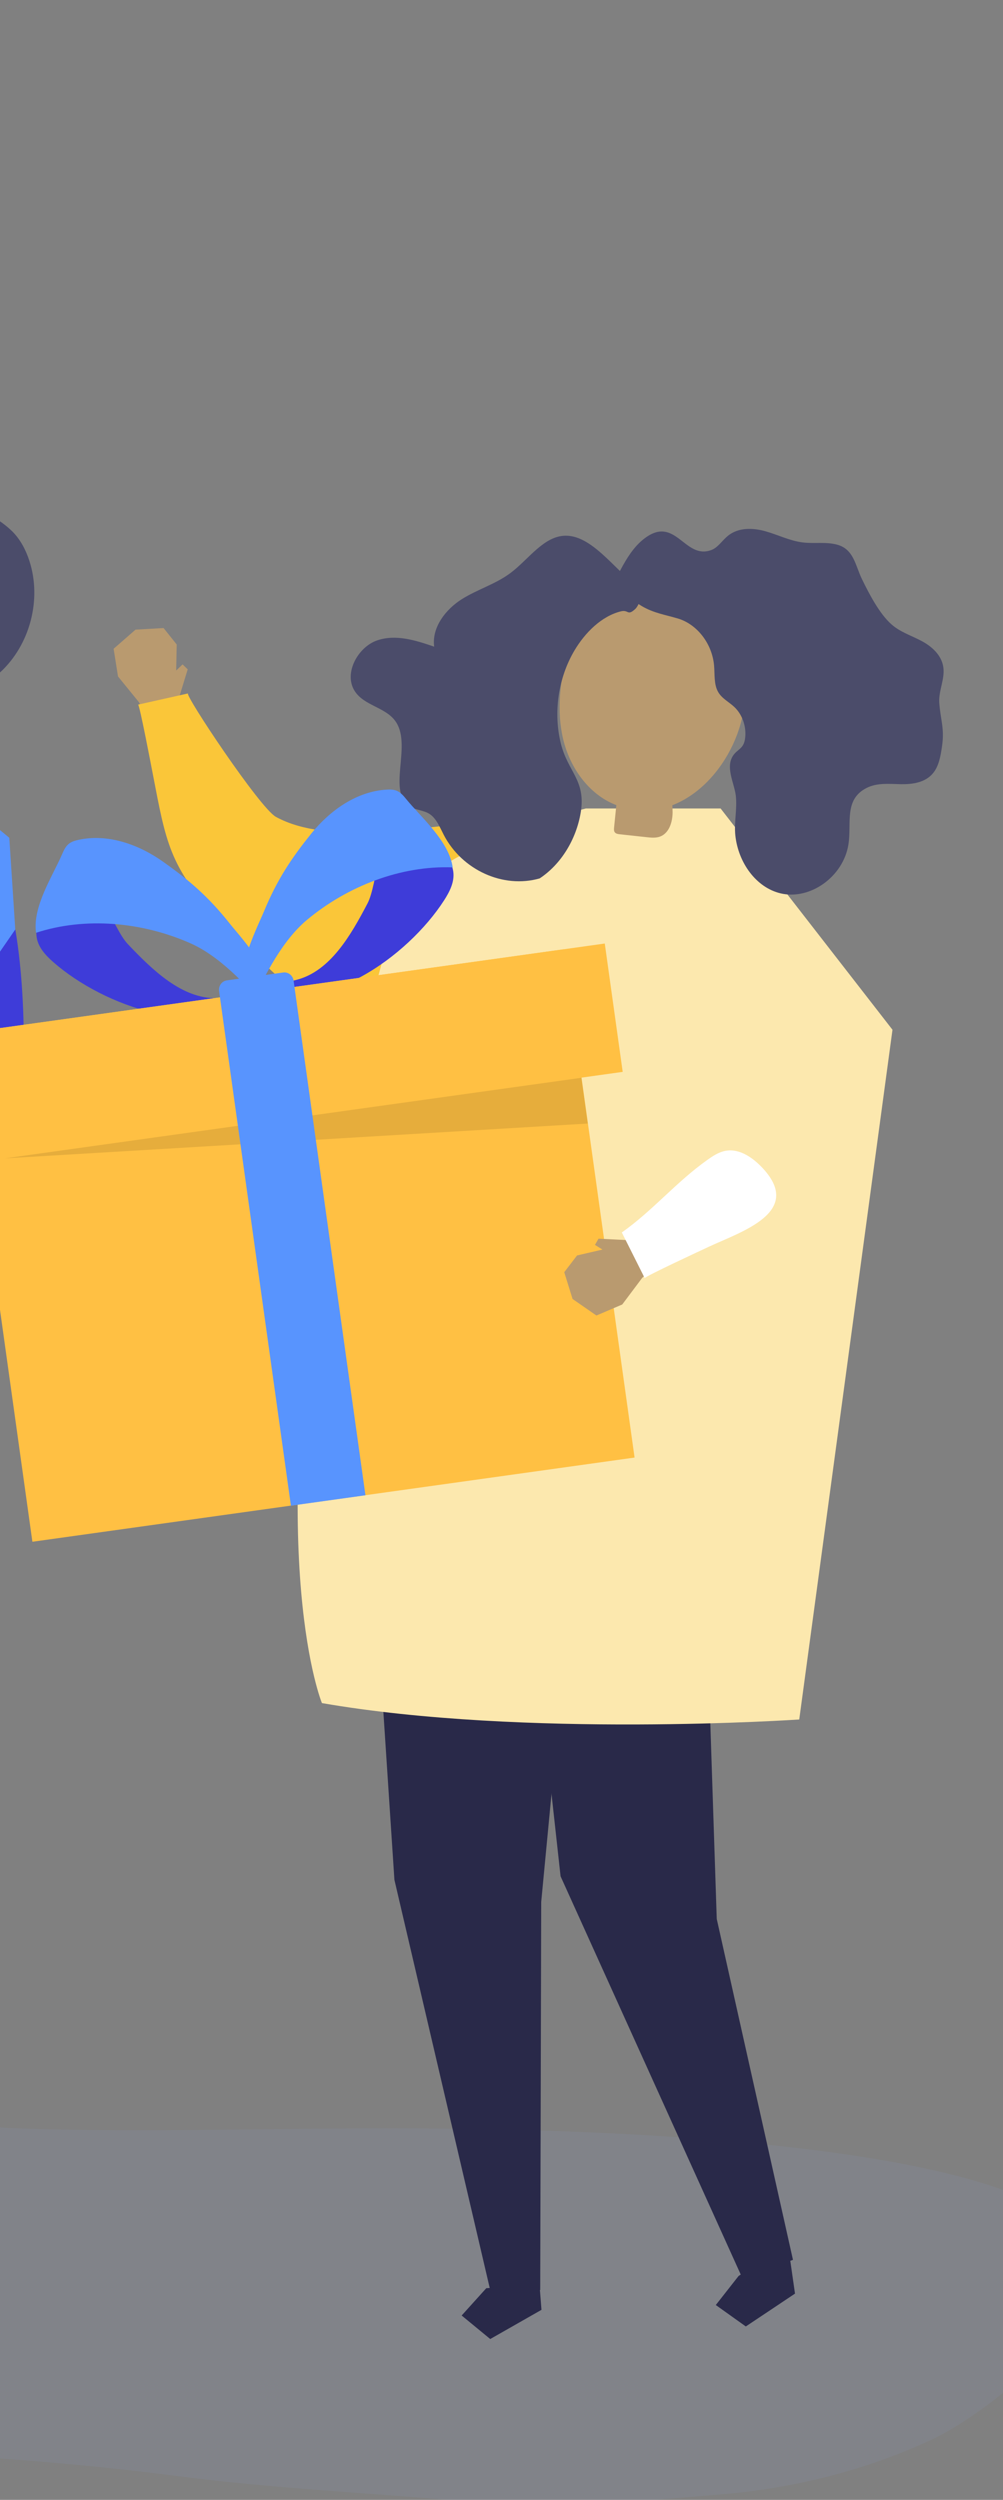 <svg viewBox='155 45 187.5 467' fill='none' xmlns='http://www.w3.org/2000/svg'>
  <rect x="155" y="45" width="187.5" height="467" fill="#808080" stroke="none"/>
  <g clip-path='url(#onboarding-image-3)'>
    <g opacity='0.3'>
      <path
        opacity='0.3'
        d='M-44.233 433.588C-66.064 433.651 -87.897 434.16 -109.69 436.508C-117.907 437.393 -125.952 439.34 -134.187 440.125C-150.638 441.694 -166.795 444.62 -183.303 445.97C-196.597 447.057 -209.948 447.699 -223.204 449.078C-235.631 450.371 -249.391 450.072 -261.723 447.937C-270.853 446.356 -280.024 445.465 -289.001 442.924C-299.042 440.083 -309.952 438.052 -320.414 438.125C-335.333 438.23 -349.863 438.241 -364.14 443.258C-369.152 445.02 -375.287 447.915 -379.093 451.612C-387.805 460.073 -388.985 481.186 -380.286 489.962C-365.634 504.731 -334.361 510.527 -313.823 510.8C-291.317 511.1 -269.454 509.482 -246.915 508.531C-225.972 507.647 -205.081 506.389 -184.103 506.433C-141.257 506.523 -98.406 506.433 -55.637 503.661C-15.456 501.057 24.826 501.951 65.096 501.951C106.392 501.951 147.407 502.265 188.404 507.581C206.267 509.897 224.465 510.708 242.417 512.33C258.496 513.784 273.946 512.302 289.961 510.959C303.407 509.831 316.766 506.486 328.982 500.832C338.652 496.356 355.891 482.451 358.857 471.768C367.171 441.817 241.692 442.537 222.427 442.604C200.875 442.68 179.151 443.366 157.616 442.571C148.557 442.235 139.631 440.521 130.79 438.642C121.984 436.77 113.111 437.246 104.18 436.459C66.94 433.18 29.614 433.659 -7.745 433.659C-19.905 433.657 -32.069 433.553 -44.233 433.588Z'
        fill='#8CABEF'
      />
    </g>
    <path
      d='M118.047 183.708C117.434 183.576 105.746 186.498 105.746 186.498L75.552 209.387H34.157L32.209 221.075L82.37 230.815L118.047 183.708Z'
      fill='#3E3CD9'
    />
    <path
      d='M56.264 298.629L48.208 373.322L53.028 471.089L63.862 472.132L79.261 383.828L102.642 296.294L56.264 298.629Z'
      fill='#4B4C6A'
    />
    <path
      d='M139.908 472.348L131.657 481.448L134.583 485.785L151.267 479.831L150.116 471.016L139.908 472.348Z'
      fill='#242956'
    />
    <path
      d='M100.046 332.08L117.179 403.26L136.747 473.885L151.172 471.3L140.903 396.725L140.607 326.354L118.837 319.472L100.046 332.08Z'
      fill='#4B4C6A'
    />
    <path
      d='M120.226 182.737C120.224 182.738 99.778 189.922 79.179 224.719C58.203 260.152 47.139 311.226 47.139 311.226C47.139 311.226 142.618 353.184 144.73 336.054C144.73 336.054 181.769 202.722 138.347 188.297C136.373 187.641 121.521 182.176 120.226 182.737Z'
      fill='#3E3CD9'
    />
    <path
      d='M125.424 183.708C113.287 200.159 101.387 219.902 89.065 236.216C81.764 245.884 78.874 257.171 75.322 268.53C71.791 279.824 68.26 291.116 64.729 302.408C63.237 307.18 61.745 311.951 60.252 316.723L100.832 331.581C101.921 317.099 102.653 302.59 104.01 288.13C105.263 274.793 105.855 259.616 111.471 247.268C114.205 241.256 117.031 235.274 119.796 229.271C124.868 218.258 128.811 206.675 133.98 195.708C134.341 194.942 135.163 187.952 135.111 187.08L125.424 183.708Z'
      fill='white'
    />
    <path
      d='M124.433 186.123C127.781 186.669 131.129 187.216 134.478 187.763C135.206 185.157 135.727 182.493 136.031 179.805C139.006 179.574 142.529 178.978 143.762 176.262C144.15 175.406 144.239 174.45 144.323 173.514C144.67 169.646 145.017 165.778 145.364 161.909C145.484 160.571 145.6 159.192 145.196 157.91C144.489 155.662 142.344 154.19 140.204 153.201C134.744 150.68 128.172 150.257 122.732 152.823C121.284 153.506 119.896 154.421 118.987 155.738C117.584 157.77 117.525 160.407 117.516 162.875C117.507 165.154 117.498 167.432 117.489 169.71C117.479 172.331 117.666 175.362 119.781 176.909C120.903 177.731 122.42 177.983 123.362 179.007C125.022 180.812 123.96 183.715 124.433 186.123Z'
      fill='#EACDB0'
    />
    <path d='M112.806 156.898L117.68 170.321L117.834 158.572L112.806 156.898Z' fill='#292949' />
    <path
      d='M102.356 140.685C102.966 138.131 104.002 135.659 105.123 133.481C107.047 129.737 112.21 129.195 116.344 129.989C125.272 131.706 134.787 129.976 142.535 135.314C146.964 138.366 153.425 140.53 157.198 144.177C158.774 145.7 159.821 147.702 160.497 149.786C162.842 157.007 160.6 165.503 154.998 170.627C153.741 171.776 152.342 172.76 150.903 173.672C147.927 175.561 144.339 177.917 140.916 177.998C141.598 175.136 146.576 166.866 145.014 163.955C142.536 159.336 134.363 158.537 129.824 158.301C124.872 158.045 119.811 160.249 114.975 159.719C111.496 159.338 107.667 156.561 105.285 154.075C101.551 150.179 101.255 145.298 102.356 140.685Z'
      fill='#4B4C6A'
    />
    <path
      d='M52.922 470.867L42.92 476.777L44.193 481.219L61.327 479.513L62.252 471.977L52.922 470.867Z'
      fill='#242956'
    />
    <path
      d='M51.005 117.803C50.378 121.588 47.515 124.511 44.663 126.923C25.685 142.967 -12.134 155.717 -30.661 136.975C-28.039 137.146 -21.552 138.87 -16.157 139.076C-3.343 139.566 7.767 129.191 17.141 119.716C22.887 113.907 28.794 94.639 37.285 93.968C45.389 93.329 52.254 110.254 51.005 117.803Z'
      fill='#FF991F'
    />
    <path
      opacity='0.1'
      d='M51.005 117.803C50.378 121.588 47.515 124.511 44.663 126.923C25.685 142.967 -12.134 155.717 -30.661 136.975C-28.039 137.146 -21.552 138.87 -16.157 139.076C-3.343 139.566 7.767 129.191 17.141 119.716C22.887 113.907 28.794 94.639 37.285 93.968C45.389 93.329 52.254 110.254 51.005 117.803Z'
      fill='black'
    />
    <path
      d='M81.618 157.334L-141.031 121.661L-171.118 309.448L51.531 345.12L81.618 157.334Z'
      fill='#2F69FD'
    />
    <path
      d='M96.839 159.771L-156.251 119.221L-163.849 166.642L89.242 207.192L96.839 159.771Z'
      fill='#5894FE'
    />
    <path
      opacity='0.1'
      d='M74.029 204.749L-27.922 188.416L-38.747 186.386L-38.793 186.674L-139.141 170.599L-40.055 194.639L-61.019 326.902L-41.765 330.024L-21.469 199.404L71.319 221.662L74.029 204.749Z'
      fill='black'
    />
    <path
      d='M-20.529 111.387C-12.193 101.279 -4.763 95.338 4.637 88.953C14.037 82.568 25.567 78.854 36.309 81.471C37.586 81.782 38.88 82.201 39.88 83.087C41.022 84.099 41.651 85.603 42.245 87.054C45.522 95.072 52.812 106.525 51.261 116.203C33.094 109.868 11.975 111.397 -6.032 118.928C-19.475 124.55 -30.12 138.337 -31.318 138.02C-42.718 135.006 -24.452 116.143 -20.529 111.387Z'
      fill='#FF991F'
    />
    <path
      opacity='0.1'
      d='M25.878 278.542L71.607 278.361L75.128 256.385L28.799 268.314L25.878 278.542Z'
      fill='black'
    />
    <path
      d='M145.679 192.342C145.679 192.342 136.745 195.446 136.1 197.06C135.452 198.674 105.259 245.912 105.259 245.912L42.914 260.91L45.845 275.132L103.31 268.802L124.252 267.341L157.855 218.641L156.739 201.508L145.679 192.342Z'
      fill='#5894FE'
    />
    <path
      d='M43.41 263.931H30.261L21.494 272.697L25.878 278.542L45.596 273.929L43.41 263.931Z'
      fill='#EACDB0'
    />
    <path
      d='M191.512 181.008L188.437 175.43L190.091 170.039L189.13 169.115L187.937 170.259L188.033 165.398L185.578 162.325L180.338 162.624L176.24 166.196L177.061 171.369L180.984 176.19L184.861 184.01L191.512 181.008Z'
      fill='#B99A6F'
    />
    <path
      d='M190.15 174.542C189.418 174.687 203.561 195.942 206.572 197.596C216.341 202.963 233.124 199.428 243.666 198.772C245.841 198.636 248.219 198.584 249.963 199.891C251.727 201.213 252.35 203.649 252.073 205.836C251.797 208.023 250.769 210.033 249.757 211.991C246.591 218.119 243.893 224.06 239.176 229.098C236.609 231.839 228.256 242.167 225.074 242.332C224.611 242.357 224.2 242.059 223.834 241.774C213.887 234.032 204.494 225.578 195.746 216.503C186.644 207.06 185.974 202.03 183.572 189.629C183.398 188.732 181.085 176.57 180.812 176.631C180.824 176.627 190.141 174.544 190.15 174.542Z'
      fill='#FAC639'
    />
    <path
      d='M302.94 468.758L303.617 473.471L294.422 479.605L288.81 475.603L293.068 470.179L302.263 464.045L302.94 468.758Z'
      fill='#292949'
    />
    <path
      d='M298.009 324.267L286.887 339.591L288.988 403.478L303.238 467.165L293.716 470.444L259.793 395.508L257.23 372.237L259.672 323.674L298.009 324.267Z'
      fill='#292949'
    />
    <path
      d='M224.739 335.525L228.732 396.172L246.789 473.448L255.987 472.794L256.174 400.293L263.139 327.311L224.739 335.525Z'
      fill='#292949'
    />
    <path
      d='M255.853 471.753L245.906 472.459L241.302 477.56L246.645 481.954L256.224 476.5L255.853 471.753Z'
      fill='#292949'
    />
    <path
      d='M264.508 196.031H289.709L321.841 237.37L304.41 366.217C304.41 366.217 252.982 369.717 215.181 363.154C215.181 363.154 204.659 337.78 215.66 272.593C219.967 247.07 229.052 213.531 230.487 212.219C242.008 201.68 260.102 197.179 264.508 196.031Z'
      fill='#FCE8AE'
    />
    <path
      d='M293.257 168.386C287.67 153.593 265.466 149.238 261.046 166.861C259.718 172.157 259.014 177.747 260.271 183.06C261.529 188.372 265.023 193.381 270.131 195.377C270.16 195.389 270.189 195.398 270.218 195.409C270.077 196.806 269.937 198.203 269.795 199.601C269.765 199.901 269.743 200.231 269.922 200.475C270.125 200.753 270.51 200.813 270.853 200.85C272.53 201.032 274.208 201.214 275.885 201.396C276.716 201.487 277.583 201.572 278.369 201.288C280.089 200.665 280.731 198.559 280.735 196.739C280.736 196.304 280.714 195.864 280.69 195.425C290.426 191.672 296.91 178.057 293.257 168.386Z'
      fill='#B99A6F'
    />
    <path
      d='M260.783 145.073C256.708 145.072 253.888 149.418 250.511 151.981C247.701 154.112 244.298 155.07 241.334 156.931C238.37 158.792 235.687 162.158 236.163 165.806C232.701 164.617 228.963 163.424 225.465 164.647C221.966 165.869 219.262 170.64 221.223 173.954C222.98 176.921 227.232 177.052 229.074 179.956C231.987 184.549 227.235 193.053 231.743 195.72C232.826 196.361 234.17 196.356 235.241 197.022C236.57 197.85 237.206 199.515 237.959 200.969C241.376 207.553 249.083 211.046 255.888 209.093C259.905 206.443 262.727 201.779 263.559 196.792C264.562 190.781 261.177 189.235 259.853 183.929C258.405 178.13 259.356 171.62 262.399 166.501C264.379 163.169 267.464 160.094 271.076 159.204C272.545 158.843 272.261 160.148 273.766 158.754C274.412 158.156 275.116 156.15 275.187 155.227C270.696 152.612 266.144 145.073 260.783 145.073Z'
      fill='#4B4C6A'
    />
    <path
      d='M305.042 146.33C307.183 146.596 309.404 146.183 311.491 146.748C314.626 147.597 314.901 150.661 316.129 153.177C317.488 155.963 319.414 159.687 321.691 161.673C323.332 163.105 325.425 163.749 327.315 164.762C329.206 165.774 331.048 167.408 331.352 169.691C331.641 171.854 330.471 174.008 330.579 176.195C330.799 179.446 331.603 181.009 331.098 184.441C330.837 186.211 330.53 188.091 329.424 189.436C327.966 191.208 325.561 191.533 323.4 191.494C321.24 191.455 318.975 191.195 317 192.197C312.716 194.372 314.235 198.782 313.603 202.76C312.641 208.814 306.401 213.186 300.936 211.892C296.301 210.794 293.014 206.117 292.467 201.101C292.194 198.589 292.845 196.115 292.545 193.605C292.255 191.185 290.391 188.049 292.302 185.813C292.767 185.267 293.415 184.921 293.817 184.319C294.143 183.832 294.272 183.225 294.321 182.63C294.492 180.569 293.727 178.462 292.317 177.112C291.305 176.141 289.97 175.52 289.253 174.275C288.43 172.848 288.638 171.007 288.488 169.317C288.128 165.234 285.309 161.594 281.685 160.532C279.297 159.832 277.194 159.521 275.008 158.243C274.675 158.049 269.649 154.801 269.661 155.661C269.641 154.163 270.311 152.751 271.008 151.444C272.154 149.294 273.467 147.172 275.316 145.713C281.295 140.995 282.912 149.668 287.99 147.745C289.215 147.281 289.995 145.986 291.033 145.129C292.99 143.51 295.704 143.584 298.05 144.234C300.396 144.885 302.629 146.032 305.042 146.33Z'
      fill='#4B4C6A'
    />
    <path
      d='M239.737 207.843C239.995 209.76 239.047 211.592 238.029 213.176C231.256 223.713 214.916 235.448 203.217 229.155C204.506 228.85 207.887 228.722 210.517 228.023C216.764 226.366 220.584 219.723 223.701 213.771C225.611 210.122 225.61 199.964 229.603 198.386C233.414 196.88 239.224 204.02 239.737 207.843Z'
      fill='#3E3CD9'
    />
    <path
      d='M204.318 215.327C206.84 209.223 209.543 205.262 213.129 200.795C216.714 196.329 221.721 192.834 227.285 192.508C227.946 192.469 228.632 192.479 229.245 192.758C229.944 193.077 230.47 193.709 230.97 194.321C233.736 197.7 238.941 202.142 239.625 207.035C229.934 206.667 219.983 210.526 212.418 216.817C206.772 221.513 203.68 229.731 203.056 229.756C197.116 229.988 203.13 218.198 204.318 215.327Z'
      fill='#5894FE'
    />
    <path
      d='M161.85 220.064C162.128 221.978 163.541 223.48 164.955 224.724C174.356 233.002 193.287 239.809 202.814 230.552C201.491 230.612 198.205 231.415 195.484 231.464C189.021 231.582 183.527 226.241 178.898 221.371C176.061 218.386 173.279 208.616 169.007 208.192C164.927 207.787 161.297 216.247 161.85 220.064Z'
      fill='#3E3CD9'
    />
    <path
      d='M197.966 217.553C193.866 212.375 190.182 209.306 185.51 205.993C180.838 202.68 175.064 200.692 169.624 201.902C168.978 202.046 168.321 202.243 167.808 202.68C167.222 203.179 166.889 203.93 166.575 204.655C164.842 208.663 161.054 214.361 161.737 219.255C170.956 216.246 181.584 217.23 190.583 221.207C197.301 224.177 202.527 231.232 203.133 231.085C208.909 229.681 199.894 219.99 197.966 217.553Z'
      fill='#5894FE'
    />
    <path
      d='M260.359 222.341L147.788 238.072L161.056 333.016L273.627 317.286L260.359 222.341Z'
      fill='#FFC043'
    />
    <path
      d='M268.056 221.26L140.095 239.142L143.445 263.117L271.407 245.236L268.056 221.26Z'
      fill='#FFC043'
    />
    <path
      opacity='0.1'
      d='M155.912 261.395L263.686 246.339L264.881 254.89L155.912 261.395Z'
      fill='black'
    />
    <path
      d='M223.316 324.331L209.384 326.277L195.955 230.146C195.819 229.171 196.47 228.275 197.409 228.144L207.939 226.673C208.878 226.542 209.75 227.225 209.886 228.2L223.316 324.331Z'
      fill='#5894FE'
    />
    <path
      d='M277.2 272.335L272.522 276.68L266.886 276.399L266.219 277.557L267.618 278.431L262.873 279.53L260.478 282.661L262.034 287.662L266.494 290.753L271.323 288.691L275.06 283.709L281.722 278.039L277.2 272.335Z'
      fill='#B99A6F'
    />
    <path
      d='M271.245 275.238C277.066 271.121 281.336 265.886 287.174 261.722C288.221 260.975 289.328 260.234 290.594 259.992C293.277 259.48 295.833 261.32 297.674 263.33C305.168 271.514 293.467 275.115 287.492 277.911C286.662 278.3 275.403 283.52 275.528 283.77C275.523 283.759 271.245 275.239 271.245 275.238Z'
      fill='white'
    />
  </g>
  <defs>
    <clipPath id='onboarding-image-3'>
      <rect width='825' height='600' fill='white' transform='translate(-432 -30)' />
    </clipPath>
  </defs>
</svg>
